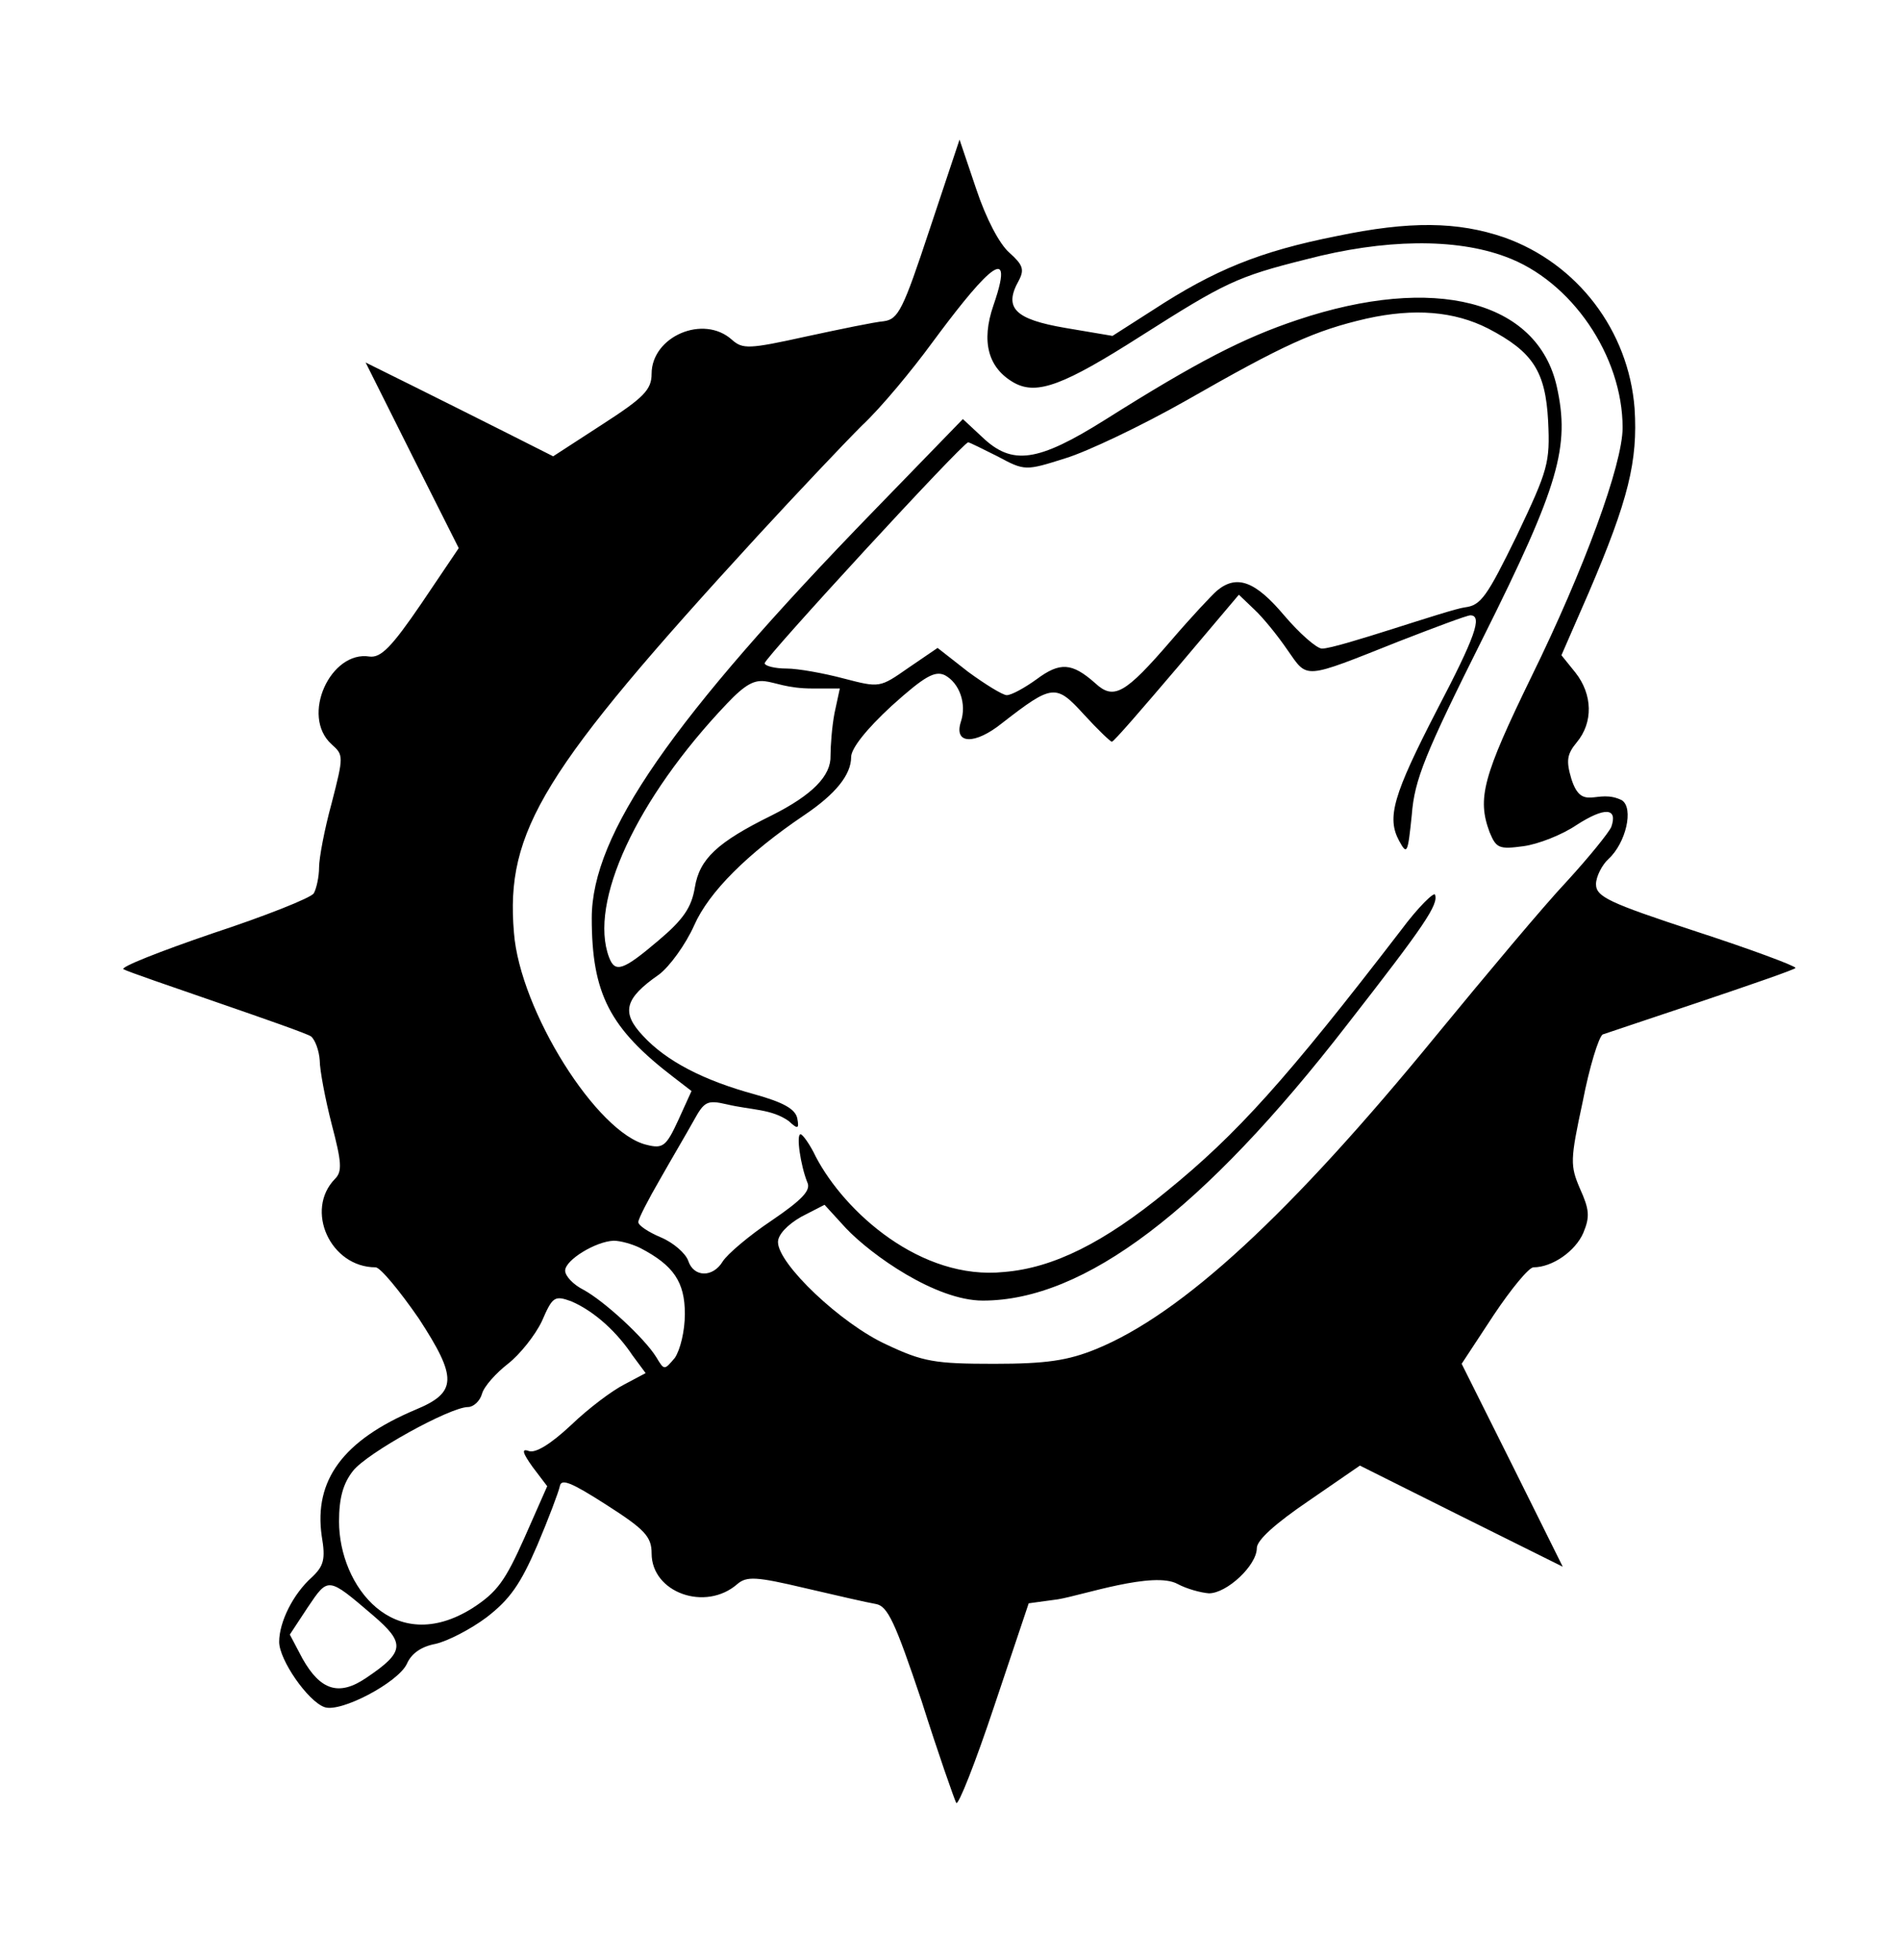 <?xml version="1.0" encoding="UTF-8" standalone="no"?>
<!DOCTYPE svg PUBLIC "-//W3C//DTD SVG 1.1//EN" "http://www.w3.org/Graphics/SVG/1.1/DTD/svg11.dtd">
<svg xmlns="http://www.w3.org/2000/svg" xmlns:xlink="http://www.w3.org/1999/xlink" width="756.994" height="780.558" version="1.1" viewBox="-10 0 1010 1000">
   <path fill="currentColor" d="M484.162 101.202l15.91 -47.727l8.837 26.162c5.304 15.908 12.374 29.344 17.677 33.94c7.071 6.363 8.132 8.838 4.95 14.849c-8.132 14.495 -2.122 20.505 24.747 25.101l25.101 4.243l21.566 -13.789 c32.525 -21.212 56.565 -31.111 97.576 -39.242c38.888 -8.132 64.344 -7.778 89.09 0.707c38.89 13.787 66.111 49.495 69.293 90.859c1.768 27.928 -3.182 48.434 -24.393 97.929l-14.495 33.232l7.424 9.191 c9.191 11.667 9.545 26.515 0.707 37.122c-5.303 6.363 -5.656 9.898 -2.829 19.444c5.734 17.838 13.525 4.644 26.87 11.312c6.363 4.242 2.12 22.627 -7.071 31.111c-3.536 3.183 -6.718 9.546 -6.718 13.434 c0 6.718 6.718 9.899 53.03 25.102c29.344 9.546 53.031 18.384 53.031 19.445c0 1.476 -101.98 35.041 -102.525 35.353c-2.122 1.414 -7.071 17.322 -10.606 35.707c-6.717 31.11 -6.717 33.94 -1.414 46.312 c4.949 10.959 5.303 14.849 1.768 23.334c-4.242 9.897 -16.615 18.383 -26.515 18.383c-2.476 0 -12.021 11.667 -21.213 25.454l-16.97 25.809c17.975 35.881 35.887 71.824 53.737 107.829 c-36.003 -17.852 -71.946 -35.764 -107.828 -53.738l-27.222 18.737c-17.677 12.021 -27.576 20.858 -27.576 25.102c0 9.191 -15.908 24.04 -25.454 24.04c-4.597 -0.354 -12.021 -2.475 -16.616 -4.949 c-12.769 -7.023 -50.407 5.927 -63.637 8.131l-15.556 2.122l-18.384 54.798c-9.899 29.696 -19.091 53.03 -20.151 51.263c-1.061 -2.122 -9.545 -26.162 -18.384 -54.092c-14.142 -42.069 -18.03 -50.555 -24.395 -51.616 c-4.242 -0.706 -21.212 -4.596 -37.827 -8.484c-25.455 -6.011 -30.758 -6.363 -35.707 -2.121c-16.971 14.849 -45.606 4.596 -45.606 -16.263c0 -8.838 -3.536 -12.727 -24.04 -25.808 c-18.738 -12.021 -24.041 -14.142 -24.748 -9.899c-0.707 3.182 -6.01 17.323 -12.02 31.465c-8.839 20.505 -14.495 28.636 -26.87 38.182c-8.484 6.363 -20.858 12.727 -27.222 14.142 c-7.424 1.413 -12.727 4.949 -15.202 10.606c-4.596 9.898 -35.353 26.161 -43.838 22.98c-8.839 -3.183 -24.04 -25.102 -24.04 -34.647c0 -10.605 7.424 -25.454 17.323 -34.293c6.363 -6.01 7.424 -9.546 5.303 -21.919 c-4.243 -29.697 11.313 -50.91 49.849 -67.173c22.273 -9.191 22.273 -16.969 1.768 -48.434c-10.253 -14.848 -20.506 -27.223 -22.98 -27.223c-24.041 0 -37.829 -30.403 -21.566 -47.02c3.89 -3.888 3.535 -8.838 -1.768 -28.989 c-3.536 -13.787 -6.363 -28.99 -6.363 -33.94c-0.354 -5.303 -2.475 -10.96 -4.597 -12.727c-3.039 -2.605 -95.827 -33.385 -99.696 -35.707c-2.121 -1.061 19.444 -9.545 47.373 -19.091 c27.93 -9.191 51.97 -18.736 53.737 -21.212c1.414 -2.475 2.828 -8.838 2.828 -13.787c0 -4.95 2.829 -20.152 6.718 -34.294c6.363 -24.747 6.363 -25.454 0 -31.111c-16.822 -15.14 -0.446 -50.096 20.151 -46.666 c6.011 0.707 11.667 -4.95 27.576 -28.282l19.797 -29.344c-16.559 -32.818 -33.058 -65.696 -49.494 -98.637c33.355 16.493 66.589 33.108 99.696 49.849l26.162 -16.971c21.92 -14.141 26.162 -18.383 26.162 -26.868 c0 -19.798 27.575 -31.817 42.777 -18.03c5.657 4.949 8.839 4.949 39.242 -1.768c18.03 -3.889 36.768 -7.777 41.364 -8.132c7.778 -1.06 10.252 -6.01 24.394 -48.787zM790.324 115.697 c-26.516 -9.899 -64.344 -9.545 -106.061 1.414c-36.769 9.191 -43.132 12.373 -87.677 40.657c-41.011 26.16 -55.152 31.464 -67.173 25.101c-14.141 -7.778 -18.029 -21.919 -11.312 -41.363 c13.621 -39.355 -9.54 -11.253 -32.524 19.797c-10.606 14.495 -27.224 34.647 -37.476 44.192c-9.898 9.899 -34.647 36.06 -55.151 58.333c-114.545 124.799 -134.344 156.97 -129.748 211.061c3.182 41.364 44.192 106.768 70.707 112.777 c8.485 2.122 10.253 0.708 16.616 -13.08l7.071 -15.556l-9.191 -7.07c-34.293 -26.162 -43.839 -44.546 -43.839 -84.849c0 -44.545 42.424 -105.707 149.899 -216.364l47.374 -48.788l10.252 9.546 c15.908 15.202 29.343 13.435 65.404 -9.191c48.787 -30.758 73.535 -43.485 102.171 -53.03c72.828 -24.395 127.626 -10.253 137.879 35.353c7.071 31.817 1.414 52.323 -39.242 133.636c-30.758 61.516 -36.414 75.304 -37.828 94.041 c-2.121 20.505 -2.476 21.565 -6.718 13.787c-6.717 -12.373 -3.182 -24.394 20.151 -69.645c20.152 -38.536 24.395 -50.202 17.678 -50.202c-1.768 0 -18.738 6.363 -37.829 13.787c-51.615 20.505 -48.434 20.152 -59.394 4.596 c-5.303 -7.777 -13.081 -17.322 -17.677 -21.564l-8.131 -7.778l-32.879 38.889c-18.385 21.565 -33.586 39.242 -34.647 39.242c-0.707 0 -7.425 -6.363 -14.849 -14.494c-14.849 -16.263 -16.616 -16.263 -43.484 4.596 c-14.495 11.667 -25.809 11.312 -21.92 -0.707c3.182 -9.545 -0.706 -20.506 -8.485 -24.748c-5.302 -2.475 -10.605 0.354 -28.282 16.263c-13.435 12.374 -21.565 22.627 -21.565 27.223c0 9.545 -8.484 19.798 -24.747 30.758 c-30.405 20.505 -50.91 41.01 -58.688 58.687c-4.596 10.252 -13.081 21.919 -18.737 26.161c-18.384 12.729 -20.151 20.152 -8.484 32.525c12.373 13.435 32.171 23.688 59.394 31.111c15.202 4.242 21.565 7.777 22.626 12.727 c1.061 5.656 0.354 6.01 -4.596 1.414c-9.227 -6.458 -19.679 -5.733 -32.879 -8.838c-10.605 -2.476 -12.02 -1.414 -17.677 8.838c-3.536 6.363 -11.667 20.151 -17.677 30.757c-6.363 10.96 -11.667 21.213 -11.667 22.98 s5.304 5.304 12.021 8.131c6.718 2.828 13.081 8.485 14.495 12.374c2.828 8.839 13.081 9.192 18.384 0.354c2.475 -3.889 14.142 -13.787 25.809 -21.566c16.615 -11.312 21.211 -16.262 19.091 -20.504 c-3.536 -8.838 -6.011 -25.455 -3.536 -25.455c1.061 0 4.95 5.304 8.132 12.021c15.406 29.366 55.798 65.77 100.05 61.161c26.162 -2.122 53.03 -15.557 86.264 -42.778c37.474 -30.404 63.636 -59.394 124.797 -138.939 c9.192 -12.373 17.677 -20.505 18.03 -18.737c1.769 5.303 -5.303 15.909 -46.666 68.939c-76.364 98.637 -139.647 146.717 -193.737 146.717c-25.027 0 -59.206 -24.155 -72.828 -38.535l-11.313 -12.373l-12.373 6.363 c-7.425 4.242 -12.375 9.546 -12.375 13.434c0 11.667 33.587 43.486 57.627 54.445c19.444 9.191 25.809 10.252 57.273 10.252c27.93 0 39.242 -1.767 54.092 -7.777c45.959 -18.737 103.586 -72.121 181.362 -167.222 c26.162 -31.819 56.92 -68.587 68.94 -81.314c11.667 -12.727 22.273 -25.809 23.686 -28.99c3.535 -10.253 -3.536 -10.605 -18.384 -1.061c-7.778 5.303 -20.506 10.252 -28.283 11.313 c-13.081 1.768 -14.495 1.061 -18.03 -7.425c-6.718 -18.03 -3.535 -29.696 22.273 -82.727c27.93 -56.92 48.435 -112.778 48.435 -132.224c0 -38.181 -27.223 -78.13 -62.222 -90.857zM781.133 153.879 c-18.031 -9.191 -39.243 -10.959 -64.697 -5.304c-27.576 6.364 -43.839 13.789 -95.809 43.485c-23.686 13.435 -52.677 27.222 -64.344 30.758c-21.212 6.717 -21.565 6.717 -36.06 -1.061 c-7.777 -3.89 -14.849 -7.424 -15.555 -7.424c-2.828 0 -108.183 114.545 -108.183 117.373c0 1.414 5.303 2.828 11.667 2.828c6.01 0 19.798 2.476 30.404 5.304c19.091 4.949 19.091 4.949 34.292 -5.657l15.557 -10.605 l16.263 12.727c9.191 6.718 18.383 12.374 20.504 12.374c2.476 0 9.546 -3.889 15.909 -8.484c12.375 -9.192 18.738 -8.839 31.111 2.12c9.899 9.193 15.909 5.657 40.304 -22.626c10.605 -12.373 21.565 -24.04 24.394 -26.515 c10.605 -8.839 20.505 -4.949 35.707 13.081c8.132 9.545 17.323 17.677 20.151 17.677c8.353 0 67.425 -20.846 76.01 -21.92c8.485 -1.061 11.667 -5.656 27.576 -38.182c16.616 -34.999 17.677 -38.535 16.616 -60.808 c-1.414 -26.516 -8.131 -36.769 -31.817 -49.142zM421.94 345.142c-26.875 0 -25.623 -13.028 -45.606 8.132c-48.081 50.555 -73.535 105.706 -62.576 134.696c3.183 8.485 7.424 7.071 26.162 -8.838 c13.434 -11.313 17.677 -17.677 19.444 -28.283c2.475 -15.202 12.02 -24.041 40.657 -38.182c21.919 -10.96 31.817 -21.212 31.464 -31.819c0 -4.948 0.708 -15.201 2.122 -22.626l2.827 -13.08h-14.494zM330.375 642.465 c-4.243 -2.121 -10.606 -3.889 -14.143 -3.889c-9.545 0.354 -25.808 10.253 -25.808 15.908c0 2.828 4.243 7.424 9.898 10.253c10.96 6.01 32.172 25.455 38.535 35.708c4.243 7.069 4.243 7.069 9.899 0.353 c2.829 -4.242 5.304 -14.142 5.304 -23.333c0 -16.971 -6.01 -25.809 -23.686 -35zM326.132 699.384c-7.699 -11.546 -19.488 -23.048 -32.525 -28.637c-8.838 -3.182 -9.898 -2.474 -15.556 10.606 c-3.535 7.425 -11.667 17.678 -18.03 22.626c-6.363 4.949 -12.727 12.021 -13.787 15.91c-1.062 3.888 -4.596 7.069 -7.425 7.069c-9.546 0 -53.736 24.395 -61.162 33.94c-5.302 6.718 -7.424 14.495 -7.424 26.87 c0 34.23 29.148 72.429 71.061 45.959c13.081 -8.485 17.323 -14.495 27.576 -37.476l12.02 -27.222l-7.777 -10.252c-5.304 -7.425 -6.01 -9.899 -2.121 -8.485c3.535 1.414 11.666 -3.535 22.626 -13.788 c9.192 -8.838 21.92 -18.384 28.283 -21.565l11.313 -6.011zM188.254 837.616c-24.041 -20.506 -23.688 -20.506 -34.648 -4.243l-9.545 14.495l6.717 12.727c9.546 16.97 19.444 20.151 33.94 10.253 c20.505 -13.788 20.858 -18.384 3.536 -33.232z"/>
</svg>